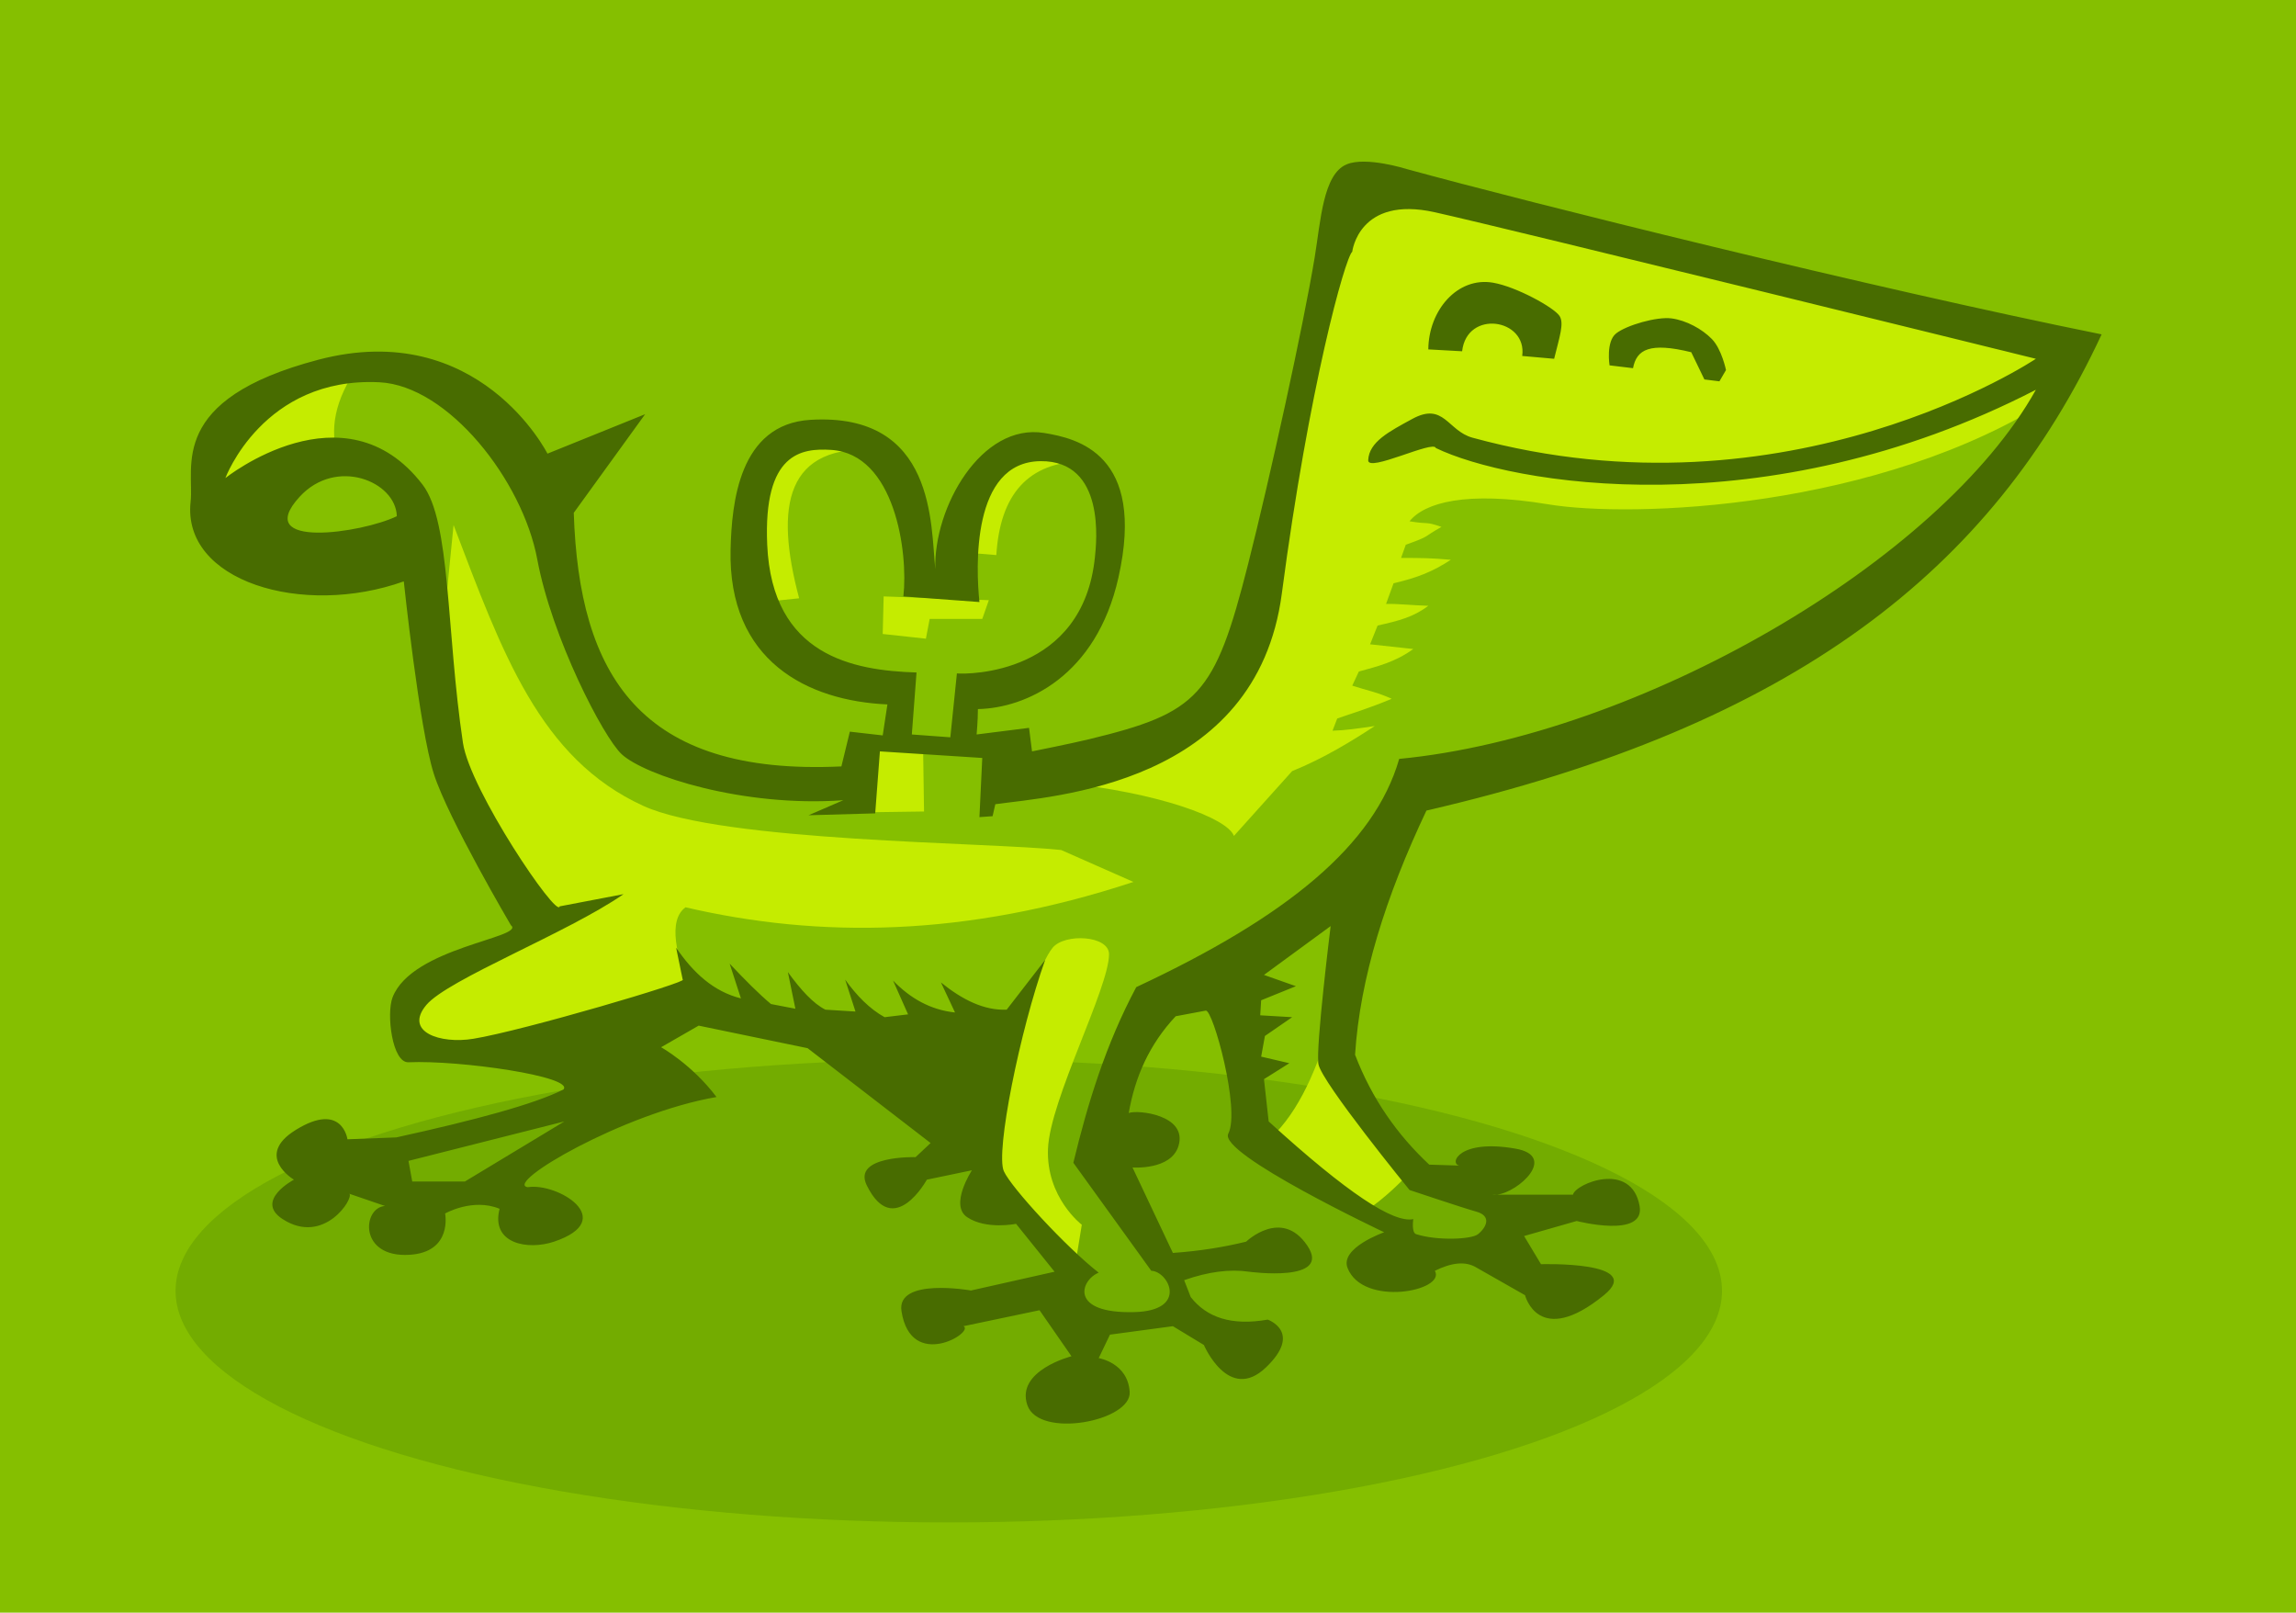 <?xml version="1.0" encoding="UTF-8" standalone="no"?>
<!DOCTYPE svg PUBLIC "-//W3C//DTD SVG 1.1//EN" "http://www.w3.org/Graphics/SVG/1.1/DTD/svg11.dtd">
<svg width="100%" height="100%" viewBox="0 0 2445 1717" version="1.1" xmlns="http://www.w3.org/2000/svg" xmlns:xlink="http://www.w3.org/1999/xlink" xml:space="preserve" xmlns:serif="http://www.serif.com/" style="fill-rule:evenodd;clip-rule:evenodd;stroke-linejoin:round;stroke-miterlimit:2;">
    <g id="Background">
        <g transform="matrix(1,0,0,1,1,-4)">
            <rect x="-37" y="-21" width="2513" height="1768" style="fill:rgb(133,191,0);"/>
        </g>
        <g transform="matrix(1.163,0,0,1.163,-277.091,-351.508)">
            <ellipse cx="1107" cy="1484" rx="708" ry="212" style="fill:rgb(115,172,0);"/>
        </g>
    </g>
    <g id="Layer1">
        <path d="M1057,1246C1047.94,1240.58 1093.17,1042.71 1121,1009C1133.82,993.471 1181,995.864 1181,1016C1181,1051.83 1118.15,1171 1116,1223C1113.85,1275 1152,1304 1152,1304L1145,1347C1108.53,1318.59 1078.61,1285.35 1057,1246ZM1416,1092C1399.93,1146.23 1378.67,1191.05 1347,1217L1452,1291C1476.72,1274.5 1491.55,1258.23 1502,1248C1461.79,1201.79 1430.32,1151.19 1416,1092ZM471,680L483,559C534.958,695.441 574.746,807.588 685,858C769.38,896.581 1052.2,896.617 1130,905L1207,939C1027.98,997.993 872.159,999.057 730,966C711.258,979.842 719.147,1016.69 738,1063L502,1119C418.493,1123.32 412.233,1093.04 459,1039L572,984C507.815,908.336 477.197,804.438 471,680ZM1129,833C1235.13,843.973 1307,871.132 1314,890L1376,821C1409.91,807.351 1440.62,788.311 1464,773C1445.23,775.748 1433.33,777.53 1419,778L1424,765C1433.18,761.654 1457.64,754.34 1482,744C1465.67,736.583 1456.33,735.38 1440,730L1447,715C1467.11,709.404 1485.43,705.136 1505,691C1484.44,688.77 1473.64,687.626 1459,686L1467,666C1489,661.104 1505.14,657.081 1521,645C1502.84,644.439 1489.12,642.71 1476,643L1484,621C1509.68,615.02 1525.47,608.695 1545,596C1522.88,594.054 1514.53,594.11 1492,594L1497,580C1524.71,570.095 1514.34,572.498 1535,561C1517.23,554.739 1522.28,558.624 1501,555C1516.86,535.374 1560.57,522.311 1649,537C1736.23,551.489 2000.89,543.226 2187,423L2208,370L1470,194L1426,231L1330,706C1273.65,777.215 1184.29,811.026 1129,833ZM912,865L984,864L983,796L920,790L912,865ZM941,635L940,675L986,680L990,659L1046,659L1053,639L941,635ZM803,642L851,637C824.862,538.772 835.942,471.674 936,479L890,462C812.222,451.456 772.338,530.847 803,642ZM1037,589L1061,591C1064.91,527.163 1094.18,491.526 1155,491L1091,482C1036.33,502.432 1027.22,541.789 1037,589ZM382,389C308.054,396.891 226.67,454.893 225,524C286.055,493.822 338.395,472.505 360,486C350.885,458.044 355.722,426.375 382,389Z" style="fill:rgb(197,236,0);"/>
        <path id="outline" d="M1594.07,1272C1592.26,1272.22 1590.55,1272.23 1589,1272L1594.07,1272C1617.44,1269.13 1658.69,1230.9 1614,1223C1553.79,1212.35 1542.95,1238.91 1554,1241L1522,1240C1488.06,1208.31 1460.99,1170.01 1443,1123C1448.15,1041.81 1475.61,954.565 1519,863C1910.52,772.645 2121.7,606.065 2238,356C1991.42,306.192 1628.73,215.81 1498,180C1498,180 1454.8,166.288 1434,175C1408.89,185.52 1406.39,235.231 1400,274C1388.1,346.15 1352.22,509.506 1329,601C1293.5,740.877 1276.33,758.833 1160,787C1139.79,791.892 1099,800 1099,800L1095.83,774.956L1040,782C1040,782 1041.37,766.96 1041.37,754.96C1092.37,753.96 1167.35,720.295 1191,615C1220.63,483.082 1146.64,466.671 1112,461C1044.91,450.018 994.031,540.476 996,606C991.023,559.91 996.768,438.906 863,447C786.94,451.602 779.19,535.711 778,585C775.13,703.851 859.976,746.231 945,750L940,783L905,779L896,816C680.779,826.179 616.607,718.082 611,546L687,441L583,483C583,483 510.128,338.014 339,383C177.697,425.403 207.096,497.508 203,534C193.474,618.867 322.072,657.478 430,619C430,619 446.44,775.466 462,824C477.329,871.813 544,985 544,985C560.685,998.301 438.52,1008.33 418,1062C411.31,1079.5 417.619,1131.76 435,1131C489.841,1128.6 611.864,1146.23 600,1160C569.493,1175.47 505.384,1192.73 422,1211L370,1213C370,1213 364.538,1172.37 315,1203C270.201,1230.7 313,1256 313,1256C313,1256 270.583,1278.34 301,1298C345.228,1326.59 377.277,1275.28 372,1271L410,1284C385.912,1285.63 381.565,1339.25 436,1336C482.247,1333.24 474,1292 474,1292C474,1292 503.404,1275.2 532,1287C522.443,1324.25 562.034,1331.42 590,1322C659.299,1298.65 593.626,1258.94 562,1264C536.182,1260.05 663.604,1185.09 763,1168C736.796,1133.2 704,1115 704,1115L744,1092L860,1116L991,1217L975,1232C975,1232 907.335,1230.09 923,1262C951.694,1320.45 987,1256 987,1256L1035,1246C1035,1246 1010.66,1283.11 1030,1296C1050.32,1309.55 1082,1303 1082,1303L1123,1354L1034,1374C1034,1374 954.395,1359.81 960,1396C969.981,1460.45 1038.44,1418.1 1026,1412L1107,1395L1141,1444C1141,1444 1081.46,1459.17 1094,1496C1106.31,1532.16 1204.97,1513.17 1203,1482C1201.03,1450.88 1170,1446 1170,1446L1182,1421L1249,1412L1282,1432C1282,1432 1308.36,1493.82 1348,1456C1387.64,1418.18 1350,1405 1350,1405C1311.44,1411.81 1284.95,1402.69 1268,1381L1261,1363C1286.67,1353.96 1309.65,1351.01 1330,1354C1330,1354 1419.37,1366.24 1392,1326C1364.63,1285.76 1327,1322 1327,1322C1303.87,1327.69 1278.28,1331.94 1249,1334L1206,1243C1206,1243 1247.15,1246.2 1255,1220C1264.85,1187.12 1211.57,1181.34 1202,1185C1208.63,1146.73 1223.92,1111.86 1252,1082L1284,1076C1291.65,1074.5 1321.08,1181.79 1308,1207C1296.92,1228.35 1474,1312 1474,1312C1474,1312 1426.62,1328.57 1435,1350C1451.4,1391.94 1540.19,1374.49 1528,1353C1544.76,1344.81 1560.23,1341.88 1573,1350L1624,1379C1624,1379 1638.19,1435.78 1708,1379C1752.85,1342.52 1641,1346 1641,1346L1623,1316L1679,1300C1679,1300 1752.23,1318.97 1746,1284C1737.39,1235.71 1677.81,1260.04 1675,1272L1594.07,1272ZM1057,869L1059.91,856.25C1120.6,847.663 1338.05,836.61 1365,632C1394.06,411.411 1432.33,274.565 1440,268C1440,268 1446.87,207.895 1528,226C1609.13,244.105 2168,382 2168,382C2168,382 1905.45,558.218 1568,466C1541.59,458.782 1537.59,427.672 1504,446C1479.48,459.377 1457.84,470.374 1457,490C1456.43,503.386 1526.76,468.228 1529,477C1606.94,514.746 1878.59,564.087 2168,415C2066.22,597.595 1745.44,783.437 1490,808C1463.6,899.632 1371.22,975.678 1210,1051C1177.54,1111.77 1158.32,1174.59 1143,1238L1226,1353C1244.59,1353.69 1265.72,1395.48 1208,1397C1138.19,1398.84 1150.49,1362.99 1170,1355C1135.68,1328.29 1076.88,1264.53 1069,1247C1059.9,1226.76 1086.16,1097.08 1113,1022L1072,1075C1047.75,1076.01 1024.59,1064.28 1002,1046L1017,1078C990.659,1075.19 969.192,1062.81 951,1044L967,1080L942,1083C926.216,1074.27 912.463,1060.3 900,1043L911,1077L879,1075C866.221,1068.69 852.78,1054 839,1035L847,1074L821,1069C808.487,1058.56 793.341,1043.36 777,1026L789,1063C759.685,1055.68 738.008,1035.44 720,1009L727,1043C735.139,1044.78 557.63,1097.23 504,1106C468.687,1111.78 429.975,1098.61 454,1070C476.966,1042.65 604.818,993.12 664,952L596,965C593.401,978.6 500.546,841.382 493,791C475.05,671.149 480.147,555.318 450,516C366.867,407.576 240,509 240,509C240,509 280.196,400.902 404,407C477.289,410.61 556.477,511.501 572.113,595.46C587.666,678.973 642.387,784.726 662,803C686.221,825.567 790.952,859.719 898,852L861,868L932,866L937,800L1046,807L1043,870L1057,869ZM1417,986L1346,1038L1380,1050L1343,1065L1342,1081L1376,1083L1347,1103L1343,1125L1373,1132L1346,1149L1351,1194C1435.13,1270.68 1483.87,1302.4 1505,1298C1505,1298 1502.84,1312.34 1508,1314C1530.26,1321.17 1567.09,1319.69 1574,1314C1583.49,1306.2 1588.3,1294.5 1572,1290C1558.05,1286.14 1501,1267 1501,1267C1501,1267 1407.44,1152.41 1404,1133C1400.93,1115.67 1417,986 1417,986ZM601,1194L435,1236L439,1258L495,1258L601,1194ZM885,479C853.781,477.047 812.68,481.895 817,580C822.213,698.373 908.672,713.931 976,716L971,782L1012,785L1019,717C1031.48,718.062 1153.37,718.201 1166,593C1167.44,578.736 1177.84,490.306 1108,491C1034.22,491.734 1039.26,605.222 1043,641L962,635C967.298,588.228 953.043,483.256 885,479ZM319,529C293.354,557.028 310,566.678 337.684,567.072C365.367,567.466 404.087,558.603 422.587,549.603C421.587,512.603 357.999,486.381 319,529ZM1714,389C1714,389 1709.92,363.754 1721,355C1732.08,346.246 1764.35,336.921 1780,339C1795.65,341.079 1812.51,350.219 1823,361C1833.49,371.781 1838,394 1838,394L1831,406L1815,404L1801,375C1756.76,364.211 1742.81,371.978 1739,392L1714,389ZM1521,372L1557,374C1562.08,329.262 1626.46,339.213 1621,379L1655,382C1660.71,358.737 1665.86,344.194 1660.73,336.383C1654.81,327.352 1614.79,305.285 1590,301C1551.96,294.425 1521.3,330.471 1521,372Z" style="fill:rgb(72,108,0);"/>
    </g>
</svg>

